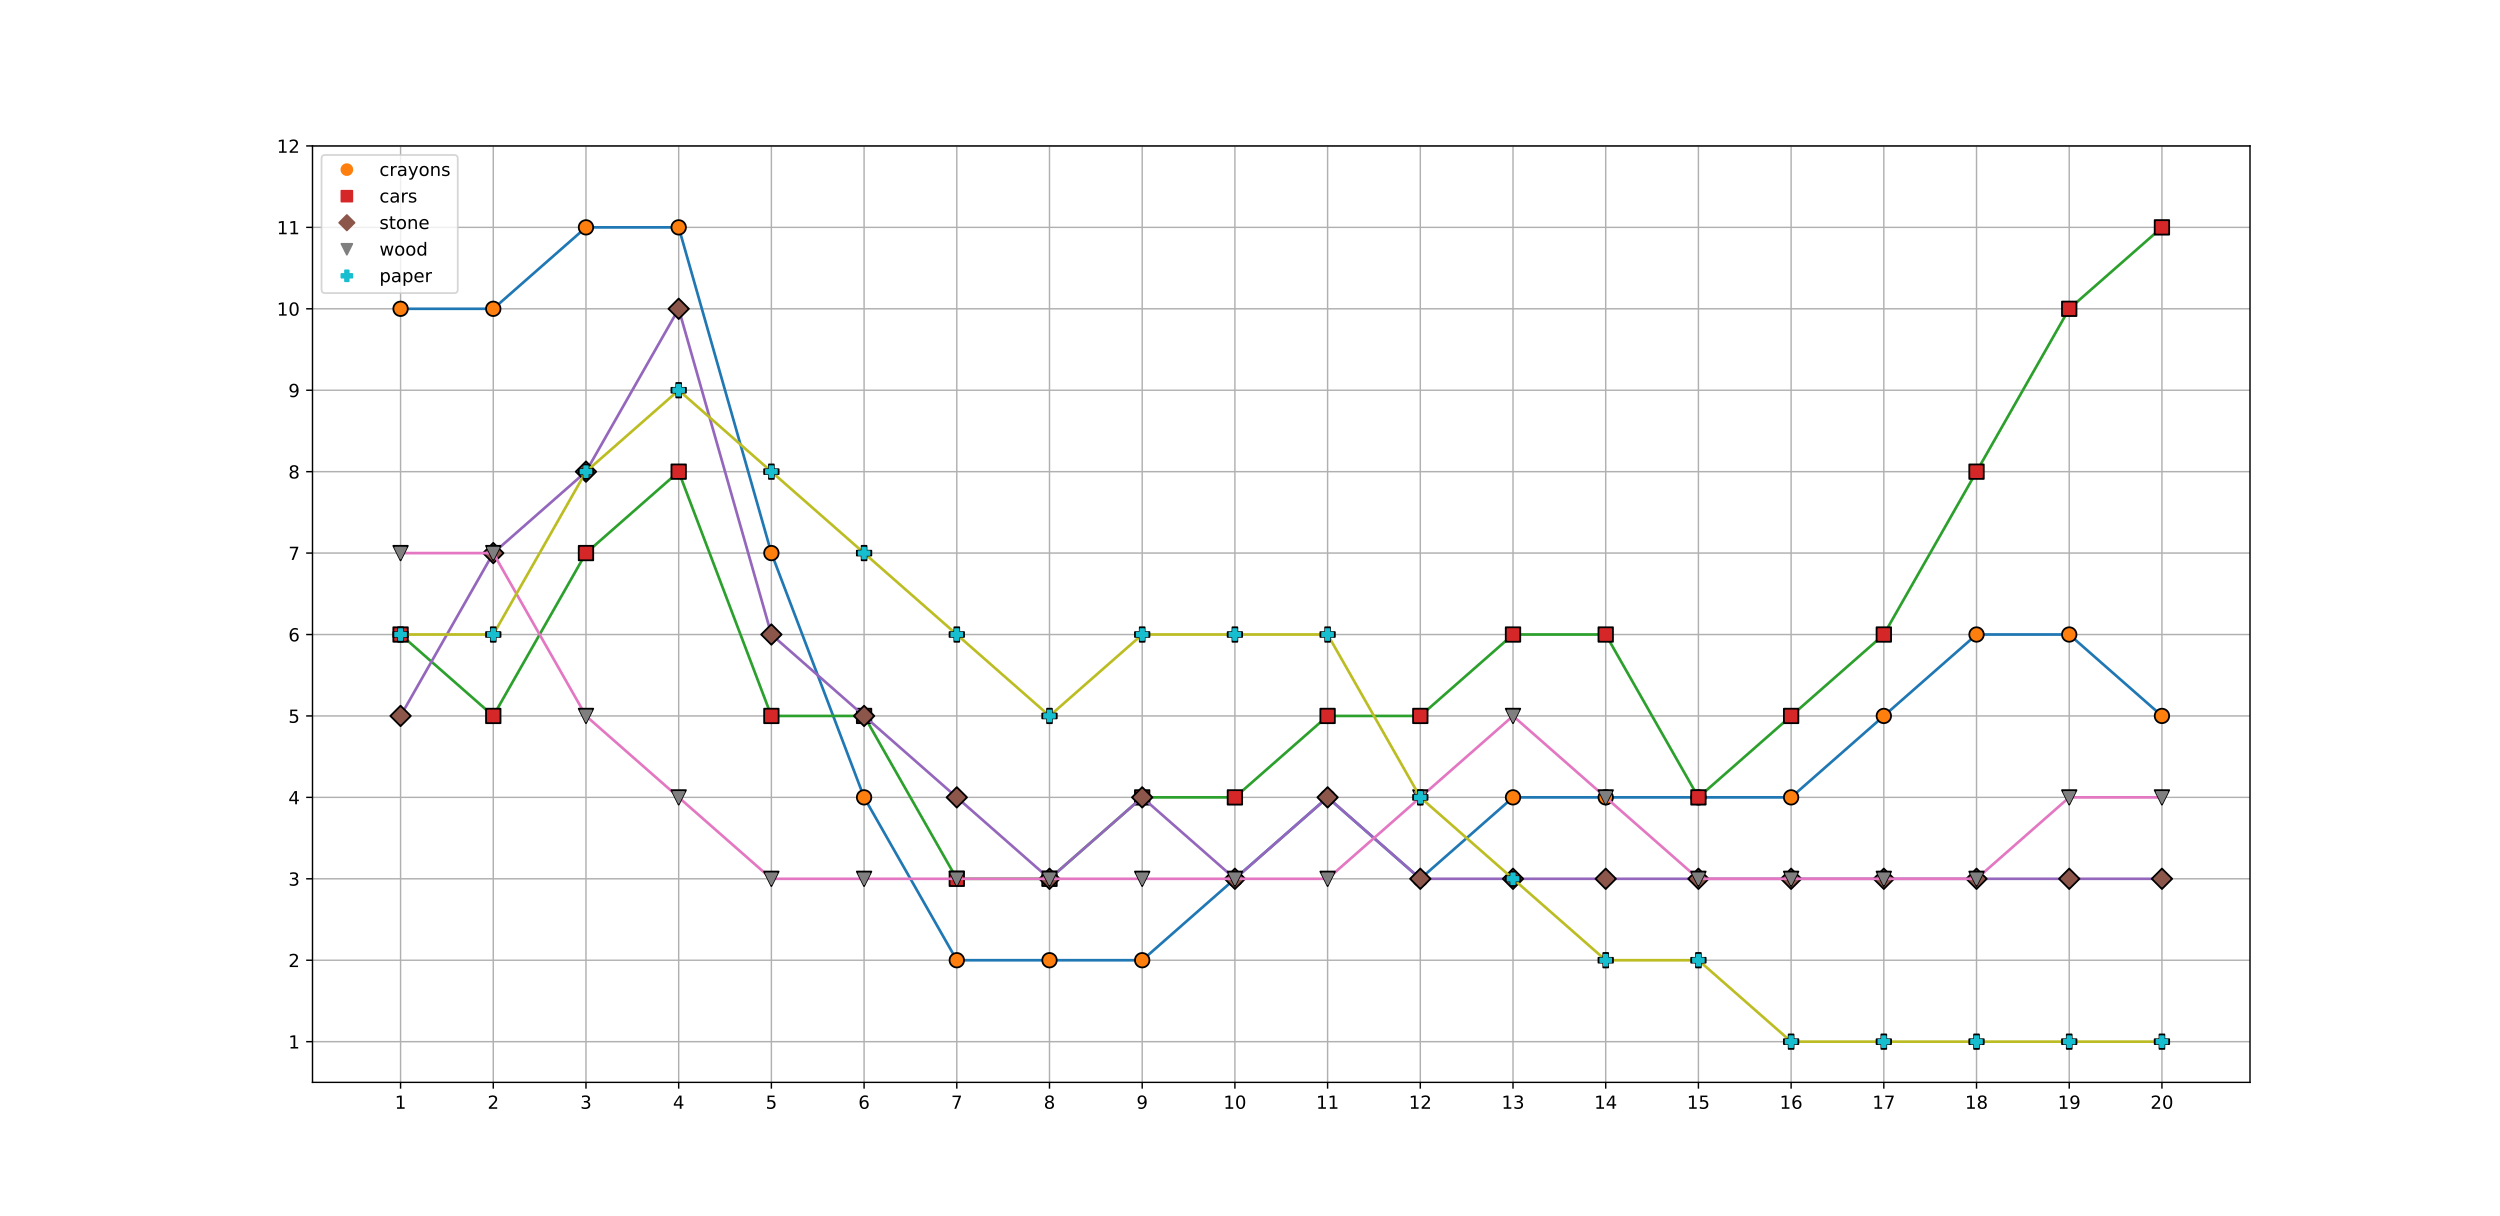 <?xml version="1.0" encoding="utf-8" standalone="no"?>
<!DOCTYPE svg PUBLIC "-//W3C//DTD SVG 1.1//EN"
  "http://www.w3.org/Graphics/SVG/1.1/DTD/svg11.dtd">
<!-- Created with matplotlib (https://matplotlib.org/) -->
<svg height="672.48pt" version="1.1" viewBox="0 0 1382.4 672.48" width="1382.4pt" xmlns="http://www.w3.org/2000/svg" xmlns:xlink="http://www.w3.org/1999/xlink">
 <defs>
  <style type="text/css">
*{stroke-linecap:butt;stroke-linejoin:round;}
  </style>
 </defs>
 <g id="figure_1">
  <g id="patch_1">
   <path d="M 0 672.48
L 1382.4 672.48
L 1382.4 0
L 0 0
z
" style="fill:#ffffff;"/>
  </g>
  <g id="axes_1">
   <g id="patch_2">
    <path d="M 172.8 598.507
L 1244.16 598.507
L 1244.16 80.698
L 172.8 80.698
z
" style="fill:#ffffff;"/>
   </g>
   <g id="matplotlib.axis_1">
    <g id="xtick_1">
     <g id="line2d_1">
      <path clip-path="url(#p216d74e6a3)" d="M 221.498 598.507
L 221.498 80.698
" style="fill:none;stroke:#b0b0b0;stroke-linecap:square;stroke-width:0.8;"/>
     </g>
     <g id="line2d_2">
      <defs>
       <path d="M 0 0
L 0 3.5
" id="m1dd3d6863e" style="stroke:#000000;stroke-width:0.8;"/>
      </defs>
      <g>
       <use style="stroke:#000000;stroke-width:0.8;" x="221.498" xlink:href="#m1dd3d6863e" y="598.507"/>
      </g>
     </g>
     <g id="text_1">
      <!-- 1 -->
      <defs>
       <path d="M 12.406 8.297
L 28.516 8.297
L 28.516 63.922
L 10.984 60.406
L 10.984 69.391
L 28.422 72.906
L 38.281 72.906
L 38.281 8.297
L 54.391 8.297
L 54.391 0
L 12.406 0
z
" id="DejaVuSans-49"/>
      </defs>
      <g transform="translate(218.317 613.106)scale(0.1 -0.1)">
       <use xlink:href="#DejaVuSans-49"/>
      </g>
     </g>
    </g>
    <g id="xtick_2">
     <g id="line2d_3">
      <path clip-path="url(#p216d74e6a3)" d="M 272.759 598.507
L 272.759 80.698
" style="fill:none;stroke:#b0b0b0;stroke-linecap:square;stroke-width:0.8;"/>
     </g>
     <g id="line2d_4">
      <g>
       <use style="stroke:#000000;stroke-width:0.8;" x="272.759" xlink:href="#m1dd3d6863e" y="598.507"/>
      </g>
     </g>
     <g id="text_2">
      <!-- 2 -->
      <defs>
       <path d="M 19.188 8.297
L 53.609 8.297
L 53.609 0
L 7.328 0
L 7.328 8.297
Q 12.938 14.109 22.625 23.891
Q 32.328 33.688 34.812 36.531
Q 39.547 41.844 41.422 45.531
Q 43.312 49.219 43.312 52.781
Q 43.312 58.594 39.234 62.25
Q 35.156 65.922 28.609 65.922
Q 23.969 65.922 18.812 64.312
Q 13.672 62.703 7.812 59.422
L 7.812 69.391
Q 13.766 71.781 18.938 73
Q 24.125 74.219 28.422 74.219
Q 39.75 74.219 46.484 68.547
Q 53.219 62.891 53.219 53.422
Q 53.219 48.922 51.531 44.891
Q 49.859 40.875 45.406 35.406
Q 44.188 33.984 37.641 27.219
Q 31.109 20.453 19.188 8.297
z
" id="DejaVuSans-50"/>
      </defs>
      <g transform="translate(269.578 613.106)scale(0.1 -0.1)">
       <use xlink:href="#DejaVuSans-50"/>
      </g>
     </g>
    </g>
    <g id="xtick_3">
     <g id="line2d_5">
      <path clip-path="url(#p216d74e6a3)" d="M 324.021 598.507
L 324.021 80.698
" style="fill:none;stroke:#b0b0b0;stroke-linecap:square;stroke-width:0.8;"/>
     </g>
     <g id="line2d_6">
      <g>
       <use style="stroke:#000000;stroke-width:0.8;" x="324.021" xlink:href="#m1dd3d6863e" y="598.507"/>
      </g>
     </g>
     <g id="text_3">
      <!-- 3 -->
      <defs>
       <path d="M 40.578 39.312
Q 47.656 37.797 51.625 33
Q 55.609 28.219 55.609 21.188
Q 55.609 10.406 48.188 4.484
Q 40.766 -1.422 27.094 -1.422
Q 22.516 -1.422 17.656 -0.516
Q 12.797 0.391 7.625 2.203
L 7.625 11.719
Q 11.719 9.328 16.594 8.109
Q 21.484 6.891 26.812 6.891
Q 36.078 6.891 40.938 10.547
Q 45.797 14.203 45.797 21.188
Q 45.797 27.641 41.281 31.266
Q 36.766 34.906 28.719 34.906
L 20.219 34.906
L 20.219 43.016
L 29.109 43.016
Q 36.375 43.016 40.234 45.922
Q 44.094 48.828 44.094 54.297
Q 44.094 59.906 40.109 62.906
Q 36.141 65.922 28.719 65.922
Q 24.656 65.922 20.016 65.031
Q 15.375 64.156 9.812 62.312
L 9.812 71.094
Q 15.438 72.656 20.344 73.438
Q 25.25 74.219 29.594 74.219
Q 40.828 74.219 47.359 69.109
Q 53.906 64.016 53.906 55.328
Q 53.906 49.266 50.438 45.094
Q 46.969 40.922 40.578 39.312
z
" id="DejaVuSans-51"/>
      </defs>
      <g transform="translate(320.839 613.106)scale(0.1 -0.1)">
       <use xlink:href="#DejaVuSans-51"/>
      </g>
     </g>
    </g>
    <g id="xtick_4">
     <g id="line2d_7">
      <path clip-path="url(#p216d74e6a3)" d="M 375.282 598.507
L 375.282 80.698
" style="fill:none;stroke:#b0b0b0;stroke-linecap:square;stroke-width:0.8;"/>
     </g>
     <g id="line2d_8">
      <g>
       <use style="stroke:#000000;stroke-width:0.8;" x="375.282" xlink:href="#m1dd3d6863e" y="598.507"/>
      </g>
     </g>
     <g id="text_4">
      <!-- 4 -->
      <defs>
       <path d="M 37.797 64.312
L 12.891 25.391
L 37.797 25.391
z
M 35.203 72.906
L 47.609 72.906
L 47.609 25.391
L 58.016 25.391
L 58.016 17.188
L 47.609 17.188
L 47.609 0
L 37.797 0
L 37.797 17.188
L 4.891 17.188
L 4.891 26.703
z
" id="DejaVuSans-52"/>
      </defs>
      <g transform="translate(372.101 613.106)scale(0.1 -0.1)">
       <use xlink:href="#DejaVuSans-52"/>
      </g>
     </g>
    </g>
    <g id="xtick_5">
     <g id="line2d_9">
      <path clip-path="url(#p216d74e6a3)" d="M 426.543 598.507
L 426.543 80.698
" style="fill:none;stroke:#b0b0b0;stroke-linecap:square;stroke-width:0.8;"/>
     </g>
     <g id="line2d_10">
      <g>
       <use style="stroke:#000000;stroke-width:0.8;" x="426.543" xlink:href="#m1dd3d6863e" y="598.507"/>
      </g>
     </g>
     <g id="text_5">
      <!-- 5 -->
      <defs>
       <path d="M 10.797 72.906
L 49.516 72.906
L 49.516 64.594
L 19.828 64.594
L 19.828 46.734
Q 21.969 47.469 24.109 47.828
Q 26.266 48.188 28.422 48.188
Q 40.625 48.188 47.75 41.5
Q 54.891 34.812 54.891 23.391
Q 54.891 11.625 47.562 5.094
Q 40.234 -1.422 26.906 -1.422
Q 22.312 -1.422 17.547 -0.641
Q 12.797 0.141 7.719 1.703
L 7.719 11.625
Q 12.109 9.234 16.797 8.062
Q 21.484 6.891 26.703 6.891
Q 35.156 6.891 40.078 11.328
Q 45.016 15.766 45.016 23.391
Q 45.016 31 40.078 35.438
Q 35.156 39.891 26.703 39.891
Q 22.75 39.891 18.812 39.016
Q 14.891 38.141 10.797 36.281
z
" id="DejaVuSans-53"/>
      </defs>
      <g transform="translate(423.362 613.106)scale(0.1 -0.1)">
       <use xlink:href="#DejaVuSans-53"/>
      </g>
     </g>
    </g>
    <g id="xtick_6">
     <g id="line2d_11">
      <path clip-path="url(#p216d74e6a3)" d="M 477.804 598.507
L 477.804 80.698
" style="fill:none;stroke:#b0b0b0;stroke-linecap:square;stroke-width:0.8;"/>
     </g>
     <g id="line2d_12">
      <g>
       <use style="stroke:#000000;stroke-width:0.8;" x="477.804" xlink:href="#m1dd3d6863e" y="598.507"/>
      </g>
     </g>
     <g id="text_6">
      <!-- 6 -->
      <defs>
       <path d="M 33.016 40.375
Q 26.375 40.375 22.484 35.828
Q 18.609 31.297 18.609 23.391
Q 18.609 15.531 22.484 10.953
Q 26.375 6.391 33.016 6.391
Q 39.656 6.391 43.531 10.953
Q 47.406 15.531 47.406 23.391
Q 47.406 31.297 43.531 35.828
Q 39.656 40.375 33.016 40.375
z
M 52.594 71.297
L 52.594 62.312
Q 48.875 64.062 45.094 64.984
Q 41.312 65.922 37.594 65.922
Q 27.828 65.922 22.672 59.328
Q 17.531 52.734 16.797 39.406
Q 19.672 43.656 24.016 45.922
Q 28.375 48.188 33.594 48.188
Q 44.578 48.188 50.953 41.516
Q 57.328 34.859 57.328 23.391
Q 57.328 12.156 50.688 5.359
Q 44.047 -1.422 33.016 -1.422
Q 20.359 -1.422 13.672 8.266
Q 6.984 17.969 6.984 36.375
Q 6.984 53.656 15.188 63.938
Q 23.391 74.219 37.203 74.219
Q 40.922 74.219 44.703 73.484
Q 48.484 72.75 52.594 71.297
z
" id="DejaVuSans-54"/>
      </defs>
      <g transform="translate(474.623 613.106)scale(0.1 -0.1)">
       <use xlink:href="#DejaVuSans-54"/>
      </g>
     </g>
    </g>
    <g id="xtick_7">
     <g id="line2d_13">
      <path clip-path="url(#p216d74e6a3)" d="M 529.066 598.507
L 529.066 80.698
" style="fill:none;stroke:#b0b0b0;stroke-linecap:square;stroke-width:0.8;"/>
     </g>
     <g id="line2d_14">
      <g>
       <use style="stroke:#000000;stroke-width:0.8;" x="529.066" xlink:href="#m1dd3d6863e" y="598.507"/>
      </g>
     </g>
     <g id="text_7">
      <!-- 7 -->
      <defs>
       <path d="M 8.203 72.906
L 55.078 72.906
L 55.078 68.703
L 28.609 0
L 18.312 0
L 43.219 64.594
L 8.203 64.594
z
" id="DejaVuSans-55"/>
      </defs>
      <g transform="translate(525.884 613.106)scale(0.1 -0.1)">
       <use xlink:href="#DejaVuSans-55"/>
      </g>
     </g>
    </g>
    <g id="xtick_8">
     <g id="line2d_15">
      <path clip-path="url(#p216d74e6a3)" d="M 580.327 598.507
L 580.327 80.698
" style="fill:none;stroke:#b0b0b0;stroke-linecap:square;stroke-width:0.8;"/>
     </g>
     <g id="line2d_16">
      <g>
       <use style="stroke:#000000;stroke-width:0.8;" x="580.327" xlink:href="#m1dd3d6863e" y="598.507"/>
      </g>
     </g>
     <g id="text_8">
      <!-- 8 -->
      <defs>
       <path d="M 31.781 34.625
Q 24.75 34.625 20.719 30.859
Q 16.703 27.094 16.703 20.516
Q 16.703 13.922 20.719 10.156
Q 24.75 6.391 31.781 6.391
Q 38.812 6.391 42.859 10.172
Q 46.922 13.969 46.922 20.516
Q 46.922 27.094 42.891 30.859
Q 38.875 34.625 31.781 34.625
z
M 21.922 38.812
Q 15.578 40.375 12.031 44.719
Q 8.5 49.078 8.5 55.328
Q 8.5 64.062 14.719 69.141
Q 20.953 74.219 31.781 74.219
Q 42.672 74.219 48.875 69.141
Q 55.078 64.062 55.078 55.328
Q 55.078 49.078 51.531 44.719
Q 48 40.375 41.703 38.812
Q 48.828 37.156 52.797 32.312
Q 56.781 27.484 56.781 20.516
Q 56.781 9.906 50.312 4.234
Q 43.844 -1.422 31.781 -1.422
Q 19.734 -1.422 13.25 4.234
Q 6.781 9.906 6.781 20.516
Q 6.781 27.484 10.781 32.312
Q 14.797 37.156 21.922 38.812
z
M 18.312 54.391
Q 18.312 48.734 21.844 45.562
Q 25.391 42.391 31.781 42.391
Q 38.141 42.391 41.719 45.562
Q 45.312 48.734 45.312 54.391
Q 45.312 60.062 41.719 63.234
Q 38.141 66.406 31.781 66.406
Q 25.391 66.406 21.844 63.234
Q 18.312 60.062 18.312 54.391
z
" id="DejaVuSans-56"/>
      </defs>
      <g transform="translate(577.146 613.106)scale(0.1 -0.1)">
       <use xlink:href="#DejaVuSans-56"/>
      </g>
     </g>
    </g>
    <g id="xtick_9">
     <g id="line2d_17">
      <path clip-path="url(#p216d74e6a3)" d="M 631.588 598.507
L 631.588 80.698
" style="fill:none;stroke:#b0b0b0;stroke-linecap:square;stroke-width:0.8;"/>
     </g>
     <g id="line2d_18">
      <g>
       <use style="stroke:#000000;stroke-width:0.8;" x="631.588" xlink:href="#m1dd3d6863e" y="598.507"/>
      </g>
     </g>
     <g id="text_9">
      <!-- 9 -->
      <defs>
       <path d="M 10.984 1.516
L 10.984 10.5
Q 14.703 8.734 18.5 7.812
Q 22.312 6.891 25.984 6.891
Q 35.75 6.891 40.891 13.453
Q 46.047 20.016 46.781 33.406
Q 43.953 29.203 39.594 26.953
Q 35.25 24.703 29.984 24.703
Q 19.047 24.703 12.672 31.312
Q 6.297 37.938 6.297 49.422
Q 6.297 60.641 12.938 67.422
Q 19.578 74.219 30.609 74.219
Q 43.266 74.219 49.922 64.516
Q 56.594 54.828 56.594 36.375
Q 56.594 19.141 48.406 8.859
Q 40.234 -1.422 26.422 -1.422
Q 22.703 -1.422 18.891 -0.688
Q 15.094 0.047 10.984 1.516
z
M 30.609 32.422
Q 37.25 32.422 41.125 36.953
Q 45.016 41.5 45.016 49.422
Q 45.016 57.281 41.125 61.844
Q 37.25 66.406 30.609 66.406
Q 23.969 66.406 20.094 61.844
Q 16.219 57.281 16.219 49.422
Q 16.219 41.5 20.094 36.953
Q 23.969 32.422 30.609 32.422
z
" id="DejaVuSans-57"/>
      </defs>
      <g transform="translate(628.407 613.106)scale(0.1 -0.1)">
       <use xlink:href="#DejaVuSans-57"/>
      </g>
     </g>
    </g>
    <g id="xtick_10">
     <g id="line2d_19">
      <path clip-path="url(#p216d74e6a3)" d="M 682.849 598.507
L 682.849 80.698
" style="fill:none;stroke:#b0b0b0;stroke-linecap:square;stroke-width:0.8;"/>
     </g>
     <g id="line2d_20">
      <g>
       <use style="stroke:#000000;stroke-width:0.8;" x="682.849" xlink:href="#m1dd3d6863e" y="598.507"/>
      </g>
     </g>
     <g id="text_10">
      <!-- 10 -->
      <defs>
       <path d="M 31.781 66.406
Q 24.172 66.406 20.328 58.906
Q 16.5 51.422 16.5 36.375
Q 16.5 21.391 20.328 13.891
Q 24.172 6.391 31.781 6.391
Q 39.453 6.391 43.281 13.891
Q 47.125 21.391 47.125 36.375
Q 47.125 51.422 43.281 58.906
Q 39.453 66.406 31.781 66.406
z
M 31.781 74.219
Q 44.047 74.219 50.516 64.516
Q 56.984 54.828 56.984 36.375
Q 56.984 17.969 50.516 8.266
Q 44.047 -1.422 31.781 -1.422
Q 19.531 -1.422 13.062 8.266
Q 6.594 17.969 6.594 36.375
Q 6.594 54.828 13.062 64.516
Q 19.531 74.219 31.781 74.219
z
" id="DejaVuSans-48"/>
      </defs>
      <g transform="translate(676.487 613.106)scale(0.1 -0.1)">
       <use xlink:href="#DejaVuSans-49"/>
       <use x="63.623" xlink:href="#DejaVuSans-48"/>
      </g>
     </g>
    </g>
    <g id="xtick_11">
     <g id="line2d_21">
      <path clip-path="url(#p216d74e6a3)" d="M 734.111 598.507
L 734.111 80.698
" style="fill:none;stroke:#b0b0b0;stroke-linecap:square;stroke-width:0.8;"/>
     </g>
     <g id="line2d_22">
      <g>
       <use style="stroke:#000000;stroke-width:0.8;" x="734.111" xlink:href="#m1dd3d6863e" y="598.507"/>
      </g>
     </g>
     <g id="text_11">
      <!-- 11 -->
      <g transform="translate(727.748 613.106)scale(0.1 -0.1)">
       <use xlink:href="#DejaVuSans-49"/>
       <use x="63.623" xlink:href="#DejaVuSans-49"/>
      </g>
     </g>
    </g>
    <g id="xtick_12">
     <g id="line2d_23">
      <path clip-path="url(#p216d74e6a3)" d="M 785.372 598.507
L 785.372 80.698
" style="fill:none;stroke:#b0b0b0;stroke-linecap:square;stroke-width:0.8;"/>
     </g>
     <g id="line2d_24">
      <g>
       <use style="stroke:#000000;stroke-width:0.8;" x="785.372" xlink:href="#m1dd3d6863e" y="598.507"/>
      </g>
     </g>
     <g id="text_12">
      <!-- 12 -->
      <g transform="translate(779.009 613.106)scale(0.1 -0.1)">
       <use xlink:href="#DejaVuSans-49"/>
       <use x="63.623" xlink:href="#DejaVuSans-50"/>
      </g>
     </g>
    </g>
    <g id="xtick_13">
     <g id="line2d_25">
      <path clip-path="url(#p216d74e6a3)" d="M 836.633 598.507
L 836.633 80.698
" style="fill:none;stroke:#b0b0b0;stroke-linecap:square;stroke-width:0.8;"/>
     </g>
     <g id="line2d_26">
      <g>
       <use style="stroke:#000000;stroke-width:0.8;" x="836.633" xlink:href="#m1dd3d6863e" y="598.507"/>
      </g>
     </g>
     <g id="text_13">
      <!-- 13 -->
      <g transform="translate(830.271 613.106)scale(0.1 -0.1)">
       <use xlink:href="#DejaVuSans-49"/>
       <use x="63.623" xlink:href="#DejaVuSans-51"/>
      </g>
     </g>
    </g>
    <g id="xtick_14">
     <g id="line2d_27">
      <path clip-path="url(#p216d74e6a3)" d="M 887.894 598.507
L 887.894 80.698
" style="fill:none;stroke:#b0b0b0;stroke-linecap:square;stroke-width:0.8;"/>
     </g>
     <g id="line2d_28">
      <g>
       <use style="stroke:#000000;stroke-width:0.8;" x="887.894" xlink:href="#m1dd3d6863e" y="598.507"/>
      </g>
     </g>
     <g id="text_14">
      <!-- 14 -->
      <g transform="translate(881.532 613.106)scale(0.1 -0.1)">
       <use xlink:href="#DejaVuSans-49"/>
       <use x="63.623" xlink:href="#DejaVuSans-52"/>
      </g>
     </g>
    </g>
    <g id="xtick_15">
     <g id="line2d_29">
      <path clip-path="url(#p216d74e6a3)" d="M 939.156 598.507
L 939.156 80.698
" style="fill:none;stroke:#b0b0b0;stroke-linecap:square;stroke-width:0.8;"/>
     </g>
     <g id="line2d_30">
      <g>
       <use style="stroke:#000000;stroke-width:0.8;" x="939.156" xlink:href="#m1dd3d6863e" y="598.507"/>
      </g>
     </g>
     <g id="text_15">
      <!-- 15 -->
      <g transform="translate(932.793 613.106)scale(0.1 -0.1)">
       <use xlink:href="#DejaVuSans-49"/>
       <use x="63.623" xlink:href="#DejaVuSans-53"/>
      </g>
     </g>
    </g>
    <g id="xtick_16">
     <g id="line2d_31">
      <path clip-path="url(#p216d74e6a3)" d="M 990.417 598.507
L 990.417 80.698
" style="fill:none;stroke:#b0b0b0;stroke-linecap:square;stroke-width:0.8;"/>
     </g>
     <g id="line2d_32">
      <g>
       <use style="stroke:#000000;stroke-width:0.8;" x="990.417" xlink:href="#m1dd3d6863e" y="598.507"/>
      </g>
     </g>
     <g id="text_16">
      <!-- 16 -->
      <g transform="translate(984.054 613.106)scale(0.1 -0.1)">
       <use xlink:href="#DejaVuSans-49"/>
       <use x="63.623" xlink:href="#DejaVuSans-54"/>
      </g>
     </g>
    </g>
    <g id="xtick_17">
     <g id="line2d_33">
      <path clip-path="url(#p216d74e6a3)" d="M 1041.678 598.507
L 1041.678 80.698
" style="fill:none;stroke:#b0b0b0;stroke-linecap:square;stroke-width:0.8;"/>
     </g>
     <g id="line2d_34">
      <g>
       <use style="stroke:#000000;stroke-width:0.8;" x="1041.678" xlink:href="#m1dd3d6863e" y="598.507"/>
      </g>
     </g>
     <g id="text_17">
      <!-- 17 -->
      <g transform="translate(1035.316 613.106)scale(0.1 -0.1)">
       <use xlink:href="#DejaVuSans-49"/>
       <use x="63.623" xlink:href="#DejaVuSans-55"/>
      </g>
     </g>
    </g>
    <g id="xtick_18">
     <g id="line2d_35">
      <path clip-path="url(#p216d74e6a3)" d="M 1092.939 598.507
L 1092.939 80.698
" style="fill:none;stroke:#b0b0b0;stroke-linecap:square;stroke-width:0.8;"/>
     </g>
     <g id="line2d_36">
      <g>
       <use style="stroke:#000000;stroke-width:0.8;" x="1092.939" xlink:href="#m1dd3d6863e" y="598.507"/>
      </g>
     </g>
     <g id="text_18">
      <!-- 18 -->
      <g transform="translate(1086.577 613.106)scale(0.1 -0.1)">
       <use xlink:href="#DejaVuSans-49"/>
       <use x="63.623" xlink:href="#DejaVuSans-56"/>
      </g>
     </g>
    </g>
    <g id="xtick_19">
     <g id="line2d_37">
      <path clip-path="url(#p216d74e6a3)" d="M 1144.201 598.507
L 1144.201 80.698
" style="fill:none;stroke:#b0b0b0;stroke-linecap:square;stroke-width:0.8;"/>
     </g>
     <g id="line2d_38">
      <g>
       <use style="stroke:#000000;stroke-width:0.8;" x="1144.201" xlink:href="#m1dd3d6863e" y="598.507"/>
      </g>
     </g>
     <g id="text_19">
      <!-- 19 -->
      <g transform="translate(1137.838 613.106)scale(0.1 -0.1)">
       <use xlink:href="#DejaVuSans-49"/>
       <use x="63.623" xlink:href="#DejaVuSans-57"/>
      </g>
     </g>
    </g>
    <g id="xtick_20">
     <g id="line2d_39">
      <path clip-path="url(#p216d74e6a3)" d="M 1195.462 598.507
L 1195.462 80.698
" style="fill:none;stroke:#b0b0b0;stroke-linecap:square;stroke-width:0.8;"/>
     </g>
     <g id="line2d_40">
      <g>
       <use style="stroke:#000000;stroke-width:0.8;" x="1195.462" xlink:href="#m1dd3d6863e" y="598.507"/>
      </g>
     </g>
     <g id="text_20">
      <!-- 20 -->
      <g transform="translate(1189.099 613.106)scale(0.1 -0.1)">
       <use xlink:href="#DejaVuSans-50"/>
       <use x="63.623" xlink:href="#DejaVuSans-48"/>
      </g>
     </g>
    </g>
   </g>
   <g id="matplotlib.axis_2">
    <g id="ytick_1">
     <g id="line2d_41">
      <path clip-path="url(#p216d74e6a3)" d="M 172.8 575.994
L 1244.16 575.994
" style="fill:none;stroke:#b0b0b0;stroke-linecap:square;stroke-width:0.8;"/>
     </g>
     <g id="line2d_42">
      <defs>
       <path d="M 0 0
L -3.5 0
" id="m24a0ea169f" style="stroke:#000000;stroke-width:0.8;"/>
      </defs>
      <g>
       <use style="stroke:#000000;stroke-width:0.8;" x="172.8" xlink:href="#m24a0ea169f" y="575.994"/>
      </g>
     </g>
     <g id="text_21">
      <!-- 1 -->
      <g transform="translate(159.438 579.793)scale(0.1 -0.1)">
       <use xlink:href="#DejaVuSans-49"/>
      </g>
     </g>
    </g>
    <g id="ytick_2">
     <g id="line2d_43">
      <path clip-path="url(#p216d74e6a3)" d="M 172.8 530.967
L 1244.16 530.967
" style="fill:none;stroke:#b0b0b0;stroke-linecap:square;stroke-width:0.8;"/>
     </g>
     <g id="line2d_44">
      <g>
       <use style="stroke:#000000;stroke-width:0.8;" x="172.8" xlink:href="#m24a0ea169f" y="530.967"/>
      </g>
     </g>
     <g id="text_22">
      <!-- 2 -->
      <g transform="translate(159.438 534.766)scale(0.1 -0.1)">
       <use xlink:href="#DejaVuSans-50"/>
      </g>
     </g>
    </g>
    <g id="ytick_3">
     <g id="line2d_45">
      <path clip-path="url(#p216d74e6a3)" d="M 172.8 485.94
L 1244.16 485.94
" style="fill:none;stroke:#b0b0b0;stroke-linecap:square;stroke-width:0.8;"/>
     </g>
     <g id="line2d_46">
      <g>
       <use style="stroke:#000000;stroke-width:0.8;" x="172.8" xlink:href="#m24a0ea169f" y="485.94"/>
      </g>
     </g>
     <g id="text_23">
      <!-- 3 -->
      <g transform="translate(159.438 489.739)scale(0.1 -0.1)">
       <use xlink:href="#DejaVuSans-51"/>
      </g>
     </g>
    </g>
    <g id="ytick_4">
     <g id="line2d_47">
      <path clip-path="url(#p216d74e6a3)" d="M 172.8 440.913
L 1244.16 440.913
" style="fill:none;stroke:#b0b0b0;stroke-linecap:square;stroke-width:0.8;"/>
     </g>
     <g id="line2d_48">
      <g>
       <use style="stroke:#000000;stroke-width:0.8;" x="172.8" xlink:href="#m24a0ea169f" y="440.913"/>
      </g>
     </g>
     <g id="text_24">
      <!-- 4 -->
      <g transform="translate(159.438 444.712)scale(0.1 -0.1)">
       <use xlink:href="#DejaVuSans-52"/>
      </g>
     </g>
    </g>
    <g id="ytick_5">
     <g id="line2d_49">
      <path clip-path="url(#p216d74e6a3)" d="M 172.8 395.886
L 1244.16 395.886
" style="fill:none;stroke:#b0b0b0;stroke-linecap:square;stroke-width:0.8;"/>
     </g>
     <g id="line2d_50">
      <g>
       <use style="stroke:#000000;stroke-width:0.8;" x="172.8" xlink:href="#m24a0ea169f" y="395.886"/>
      </g>
     </g>
     <g id="text_25">
      <!-- 5 -->
      <g transform="translate(159.438 399.685)scale(0.1 -0.1)">
       <use xlink:href="#DejaVuSans-53"/>
      </g>
     </g>
    </g>
    <g id="ytick_6">
     <g id="line2d_51">
      <path clip-path="url(#p216d74e6a3)" d="M 172.8 350.859
L 1244.16 350.859
" style="fill:none;stroke:#b0b0b0;stroke-linecap:square;stroke-width:0.8;"/>
     </g>
     <g id="line2d_52">
      <g>
       <use style="stroke:#000000;stroke-width:0.8;" x="172.8" xlink:href="#m24a0ea169f" y="350.859"/>
      </g>
     </g>
     <g id="text_26">
      <!-- 6 -->
      <g transform="translate(159.438 354.658)scale(0.1 -0.1)">
       <use xlink:href="#DejaVuSans-54"/>
      </g>
     </g>
    </g>
    <g id="ytick_7">
     <g id="line2d_53">
      <path clip-path="url(#p216d74e6a3)" d="M 172.8 305.832
L 1244.16 305.832
" style="fill:none;stroke:#b0b0b0;stroke-linecap:square;stroke-width:0.8;"/>
     </g>
     <g id="line2d_54">
      <g>
       <use style="stroke:#000000;stroke-width:0.8;" x="172.8" xlink:href="#m24a0ea169f" y="305.832"/>
      </g>
     </g>
     <g id="text_27">
      <!-- 7 -->
      <g transform="translate(159.438 309.631)scale(0.1 -0.1)">
       <use xlink:href="#DejaVuSans-55"/>
      </g>
     </g>
    </g>
    <g id="ytick_8">
     <g id="line2d_55">
      <path clip-path="url(#p216d74e6a3)" d="M 172.8 260.805
L 1244.16 260.805
" style="fill:none;stroke:#b0b0b0;stroke-linecap:square;stroke-width:0.8;"/>
     </g>
     <g id="line2d_56">
      <g>
       <use style="stroke:#000000;stroke-width:0.8;" x="172.8" xlink:href="#m24a0ea169f" y="260.805"/>
      </g>
     </g>
     <g id="text_28">
      <!-- 8 -->
      <g transform="translate(159.438 264.605)scale(0.1 -0.1)">
       <use xlink:href="#DejaVuSans-56"/>
      </g>
     </g>
    </g>
    <g id="ytick_9">
     <g id="line2d_57">
      <path clip-path="url(#p216d74e6a3)" d="M 172.8 215.778
L 1244.16 215.778
" style="fill:none;stroke:#b0b0b0;stroke-linecap:square;stroke-width:0.8;"/>
     </g>
     <g id="line2d_58">
      <g>
       <use style="stroke:#000000;stroke-width:0.8;" x="172.8" xlink:href="#m24a0ea169f" y="215.778"/>
      </g>
     </g>
     <g id="text_29">
      <!-- 9 -->
      <g transform="translate(159.438 219.578)scale(0.1 -0.1)">
       <use xlink:href="#DejaVuSans-57"/>
      </g>
     </g>
    </g>
    <g id="ytick_10">
     <g id="line2d_59">
      <path clip-path="url(#p216d74e6a3)" d="M 172.8 170.751
L 1244.16 170.751
" style="fill:none;stroke:#b0b0b0;stroke-linecap:square;stroke-width:0.8;"/>
     </g>
     <g id="line2d_60">
      <g>
       <use style="stroke:#000000;stroke-width:0.8;" x="172.8" xlink:href="#m24a0ea169f" y="170.751"/>
      </g>
     </g>
     <g id="text_30">
      <!-- 10 -->
      <g transform="translate(153.075 174.551)scale(0.1 -0.1)">
       <use xlink:href="#DejaVuSans-49"/>
       <use x="63.623" xlink:href="#DejaVuSans-48"/>
      </g>
     </g>
    </g>
    <g id="ytick_11">
     <g id="line2d_61">
      <path clip-path="url(#p216d74e6a3)" d="M 172.8 125.725
L 1244.16 125.725
" style="fill:none;stroke:#b0b0b0;stroke-linecap:square;stroke-width:0.8;"/>
     </g>
     <g id="line2d_62">
      <g>
       <use style="stroke:#000000;stroke-width:0.8;" x="172.8" xlink:href="#m24a0ea169f" y="125.725"/>
      </g>
     </g>
     <g id="text_31">
      <!-- 11 -->
      <g transform="translate(153.075 129.524)scale(0.1 -0.1)">
       <use xlink:href="#DejaVuSans-49"/>
       <use x="63.623" xlink:href="#DejaVuSans-49"/>
      </g>
     </g>
    </g>
    <g id="ytick_12">
     <g id="line2d_63">
      <path clip-path="url(#p216d74e6a3)" d="M 172.8 80.698
L 1244.16 80.698
" style="fill:none;stroke:#b0b0b0;stroke-linecap:square;stroke-width:0.8;"/>
     </g>
     <g id="line2d_64">
      <g>
       <use style="stroke:#000000;stroke-width:0.8;" x="172.8" xlink:href="#m24a0ea169f" y="80.698"/>
      </g>
     </g>
     <g id="text_32">
      <!-- 12 -->
      <g transform="translate(153.075 84.497)scale(0.1 -0.1)">
       <use xlink:href="#DejaVuSans-49"/>
       <use x="63.623" xlink:href="#DejaVuSans-50"/>
      </g>
     </g>
    </g>
   </g>
   <g id="line2d_65">
    <path clip-path="url(#p216d74e6a3)" d="M 221.498 170.751
L 272.759 170.751
L 324.021 125.725
L 375.282 125.725
L 426.543 305.832
L 477.804 440.913
L 529.066 530.967
L 580.327 530.967
L 631.588 530.967
L 682.849 485.94
L 734.111 440.913
L 785.372 485.94
L 836.633 440.913
L 887.894 440.913
L 939.156 440.913
L 990.417 440.913
L 1041.678 395.886
L 1092.939 350.859
L 1144.201 350.859
L 1195.462 395.886
" style="fill:none;stroke:#1f77b4;stroke-linecap:square;stroke-width:1.5;"/>
   </g>
   <g id="line2d_66">
    <defs>
     <path d="M 0 4
C 1.061 4 2.078 3.579 2.828 2.828
C 3.579 2.078 4 1.061 4 0
C 4 -1.061 3.579 -2.078 2.828 -2.828
C 2.078 -3.579 1.061 -4 0 -4
C -1.061 -4 -2.078 -3.579 -2.828 -2.828
C -3.579 -2.078 -4 -1.061 -4 0
C -4 1.061 -3.579 2.078 -2.828 2.828
C -2.078 3.579 -1.061 4 0 4
z
" id="m6e4aa2f26b" style="stroke:#000000;"/>
    </defs>
    <g clip-path="url(#p216d74e6a3)">
     <use style="stroke:#000000;" x="221.498" xlink:href="#m6e4aa2f26b" y="170.751"/>
     <use style="stroke:#000000;" x="272.759" xlink:href="#m6e4aa2f26b" y="170.751"/>
     <use style="stroke:#000000;" x="324.021" xlink:href="#m6e4aa2f26b" y="125.725"/>
     <use style="stroke:#000000;" x="375.282" xlink:href="#m6e4aa2f26b" y="125.725"/>
     <use style="stroke:#000000;" x="426.543" xlink:href="#m6e4aa2f26b" y="305.832"/>
     <use style="stroke:#000000;" x="477.804" xlink:href="#m6e4aa2f26b" y="440.913"/>
     <use style="stroke:#000000;" x="529.066" xlink:href="#m6e4aa2f26b" y="530.967"/>
     <use style="stroke:#000000;" x="580.327" xlink:href="#m6e4aa2f26b" y="530.967"/>
     <use style="stroke:#000000;" x="631.588" xlink:href="#m6e4aa2f26b" y="530.967"/>
     <use style="stroke:#000000;" x="682.849" xlink:href="#m6e4aa2f26b" y="485.94"/>
     <use style="stroke:#000000;" x="734.111" xlink:href="#m6e4aa2f26b" y="440.913"/>
     <use style="stroke:#000000;" x="785.372" xlink:href="#m6e4aa2f26b" y="485.94"/>
     <use style="stroke:#000000;" x="836.633" xlink:href="#m6e4aa2f26b" y="440.913"/>
     <use style="stroke:#000000;" x="887.894" xlink:href="#m6e4aa2f26b" y="440.913"/>
     <use style="stroke:#000000;" x="939.156" xlink:href="#m6e4aa2f26b" y="440.913"/>
     <use style="stroke:#000000;" x="990.417" xlink:href="#m6e4aa2f26b" y="440.913"/>
     <use style="stroke:#000000;" x="1041.678" xlink:href="#m6e4aa2f26b" y="395.886"/>
     <use style="stroke:#000000;" x="1092.939" xlink:href="#m6e4aa2f26b" y="350.859"/>
     <use style="stroke:#000000;" x="1144.201" xlink:href="#m6e4aa2f26b" y="350.859"/>
     <use style="stroke:#000000;" x="1195.462" xlink:href="#m6e4aa2f26b" y="395.886"/>
    </g>
   </g>
   <g id="line2d_67">
    <defs>
     <path d="M 0 3
C 0.796 3 1.559 2.684 2.121 2.121
C 2.684 1.559 3 0.796 3 0
C 3 -0.796 2.684 -1.559 2.121 -2.121
C 1.559 -2.684 0.796 -3 0 -3
C -0.796 -3 -1.559 -2.684 -2.121 -2.121
C -2.684 -1.559 -3 -0.796 -3 0
C -3 0.796 -2.684 1.559 -2.121 2.121
C -1.559 2.684 -0.796 3 0 3
z
" id="m6c1e554c9f" style="stroke:#ff7f0e;"/>
    </defs>
    <g clip-path="url(#p216d74e6a3)">
     <use style="fill:#ff7f0e;stroke:#ff7f0e;" x="221.498" xlink:href="#m6c1e554c9f" y="170.751"/>
     <use style="fill:#ff7f0e;stroke:#ff7f0e;" x="272.759" xlink:href="#m6c1e554c9f" y="170.751"/>
     <use style="fill:#ff7f0e;stroke:#ff7f0e;" x="324.021" xlink:href="#m6c1e554c9f" y="125.725"/>
     <use style="fill:#ff7f0e;stroke:#ff7f0e;" x="375.282" xlink:href="#m6c1e554c9f" y="125.725"/>
     <use style="fill:#ff7f0e;stroke:#ff7f0e;" x="426.543" xlink:href="#m6c1e554c9f" y="305.832"/>
     <use style="fill:#ff7f0e;stroke:#ff7f0e;" x="477.804" xlink:href="#m6c1e554c9f" y="440.913"/>
     <use style="fill:#ff7f0e;stroke:#ff7f0e;" x="529.066" xlink:href="#m6c1e554c9f" y="530.967"/>
     <use style="fill:#ff7f0e;stroke:#ff7f0e;" x="580.327" xlink:href="#m6c1e554c9f" y="530.967"/>
     <use style="fill:#ff7f0e;stroke:#ff7f0e;" x="631.588" xlink:href="#m6c1e554c9f" y="530.967"/>
     <use style="fill:#ff7f0e;stroke:#ff7f0e;" x="682.849" xlink:href="#m6c1e554c9f" y="485.94"/>
     <use style="fill:#ff7f0e;stroke:#ff7f0e;" x="734.111" xlink:href="#m6c1e554c9f" y="440.913"/>
     <use style="fill:#ff7f0e;stroke:#ff7f0e;" x="785.372" xlink:href="#m6c1e554c9f" y="485.94"/>
     <use style="fill:#ff7f0e;stroke:#ff7f0e;" x="836.633" xlink:href="#m6c1e554c9f" y="440.913"/>
     <use style="fill:#ff7f0e;stroke:#ff7f0e;" x="887.894" xlink:href="#m6c1e554c9f" y="440.913"/>
     <use style="fill:#ff7f0e;stroke:#ff7f0e;" x="939.156" xlink:href="#m6c1e554c9f" y="440.913"/>
     <use style="fill:#ff7f0e;stroke:#ff7f0e;" x="990.417" xlink:href="#m6c1e554c9f" y="440.913"/>
     <use style="fill:#ff7f0e;stroke:#ff7f0e;" x="1041.678" xlink:href="#m6c1e554c9f" y="395.886"/>
     <use style="fill:#ff7f0e;stroke:#ff7f0e;" x="1092.939" xlink:href="#m6c1e554c9f" y="350.859"/>
     <use style="fill:#ff7f0e;stroke:#ff7f0e;" x="1144.201" xlink:href="#m6c1e554c9f" y="350.859"/>
     <use style="fill:#ff7f0e;stroke:#ff7f0e;" x="1195.462" xlink:href="#m6c1e554c9f" y="395.886"/>
    </g>
   </g>
   <g id="line2d_68">
    <path clip-path="url(#p216d74e6a3)" d="M 221.498 350.859
L 272.759 395.886
L 324.021 305.832
L 375.282 260.805
L 426.543 395.886
L 477.804 395.886
L 529.066 485.94
L 580.327 485.94
L 631.588 440.913
L 682.849 440.913
L 734.111 395.886
L 785.372 395.886
L 836.633 350.859
L 887.894 350.859
L 939.156 440.913
L 990.417 395.886
L 1041.678 350.859
L 1092.939 260.805
L 1144.201 170.751
L 1195.462 125.725
" style="fill:none;stroke:#2ca02c;stroke-linecap:square;stroke-width:1.5;"/>
   </g>
   <g id="line2d_69">
    <defs>
     <path d="M -4 4
L 4 4
L 4 -4
L -4 -4
z
" id="m4aa66a35ea" style="stroke:#000000;stroke-linejoin:miter;"/>
    </defs>
    <g clip-path="url(#p216d74e6a3)">
     <use style="stroke:#000000;stroke-linejoin:miter;" x="221.498" xlink:href="#m4aa66a35ea" y="350.859"/>
     <use style="stroke:#000000;stroke-linejoin:miter;" x="272.759" xlink:href="#m4aa66a35ea" y="395.886"/>
     <use style="stroke:#000000;stroke-linejoin:miter;" x="324.021" xlink:href="#m4aa66a35ea" y="305.832"/>
     <use style="stroke:#000000;stroke-linejoin:miter;" x="375.282" xlink:href="#m4aa66a35ea" y="260.805"/>
     <use style="stroke:#000000;stroke-linejoin:miter;" x="426.543" xlink:href="#m4aa66a35ea" y="395.886"/>
     <use style="stroke:#000000;stroke-linejoin:miter;" x="477.804" xlink:href="#m4aa66a35ea" y="395.886"/>
     <use style="stroke:#000000;stroke-linejoin:miter;" x="529.066" xlink:href="#m4aa66a35ea" y="485.94"/>
     <use style="stroke:#000000;stroke-linejoin:miter;" x="580.327" xlink:href="#m4aa66a35ea" y="485.94"/>
     <use style="stroke:#000000;stroke-linejoin:miter;" x="631.588" xlink:href="#m4aa66a35ea" y="440.913"/>
     <use style="stroke:#000000;stroke-linejoin:miter;" x="682.849" xlink:href="#m4aa66a35ea" y="440.913"/>
     <use style="stroke:#000000;stroke-linejoin:miter;" x="734.111" xlink:href="#m4aa66a35ea" y="395.886"/>
     <use style="stroke:#000000;stroke-linejoin:miter;" x="785.372" xlink:href="#m4aa66a35ea" y="395.886"/>
     <use style="stroke:#000000;stroke-linejoin:miter;" x="836.633" xlink:href="#m4aa66a35ea" y="350.859"/>
     <use style="stroke:#000000;stroke-linejoin:miter;" x="887.894" xlink:href="#m4aa66a35ea" y="350.859"/>
     <use style="stroke:#000000;stroke-linejoin:miter;" x="939.156" xlink:href="#m4aa66a35ea" y="440.913"/>
     <use style="stroke:#000000;stroke-linejoin:miter;" x="990.417" xlink:href="#m4aa66a35ea" y="395.886"/>
     <use style="stroke:#000000;stroke-linejoin:miter;" x="1041.678" xlink:href="#m4aa66a35ea" y="350.859"/>
     <use style="stroke:#000000;stroke-linejoin:miter;" x="1092.939" xlink:href="#m4aa66a35ea" y="260.805"/>
     <use style="stroke:#000000;stroke-linejoin:miter;" x="1144.201" xlink:href="#m4aa66a35ea" y="170.751"/>
     <use style="stroke:#000000;stroke-linejoin:miter;" x="1195.462" xlink:href="#m4aa66a35ea" y="125.725"/>
    </g>
   </g>
   <g id="line2d_70">
    <defs>
     <path d="M -3 3
L 3 3
L 3 -3
L -3 -3
z
" id="m8f19302e90" style="stroke:#d62728;stroke-linejoin:miter;"/>
    </defs>
    <g clip-path="url(#p216d74e6a3)">
     <use style="fill:#d62728;stroke:#d62728;stroke-linejoin:miter;" x="221.498" xlink:href="#m8f19302e90" y="350.859"/>
     <use style="fill:#d62728;stroke:#d62728;stroke-linejoin:miter;" x="272.759" xlink:href="#m8f19302e90" y="395.886"/>
     <use style="fill:#d62728;stroke:#d62728;stroke-linejoin:miter;" x="324.021" xlink:href="#m8f19302e90" y="305.832"/>
     <use style="fill:#d62728;stroke:#d62728;stroke-linejoin:miter;" x="375.282" xlink:href="#m8f19302e90" y="260.805"/>
     <use style="fill:#d62728;stroke:#d62728;stroke-linejoin:miter;" x="426.543" xlink:href="#m8f19302e90" y="395.886"/>
     <use style="fill:#d62728;stroke:#d62728;stroke-linejoin:miter;" x="477.804" xlink:href="#m8f19302e90" y="395.886"/>
     <use style="fill:#d62728;stroke:#d62728;stroke-linejoin:miter;" x="529.066" xlink:href="#m8f19302e90" y="485.94"/>
     <use style="fill:#d62728;stroke:#d62728;stroke-linejoin:miter;" x="580.327" xlink:href="#m8f19302e90" y="485.94"/>
     <use style="fill:#d62728;stroke:#d62728;stroke-linejoin:miter;" x="631.588" xlink:href="#m8f19302e90" y="440.913"/>
     <use style="fill:#d62728;stroke:#d62728;stroke-linejoin:miter;" x="682.849" xlink:href="#m8f19302e90" y="440.913"/>
     <use style="fill:#d62728;stroke:#d62728;stroke-linejoin:miter;" x="734.111" xlink:href="#m8f19302e90" y="395.886"/>
     <use style="fill:#d62728;stroke:#d62728;stroke-linejoin:miter;" x="785.372" xlink:href="#m8f19302e90" y="395.886"/>
     <use style="fill:#d62728;stroke:#d62728;stroke-linejoin:miter;" x="836.633" xlink:href="#m8f19302e90" y="350.859"/>
     <use style="fill:#d62728;stroke:#d62728;stroke-linejoin:miter;" x="887.894" xlink:href="#m8f19302e90" y="350.859"/>
     <use style="fill:#d62728;stroke:#d62728;stroke-linejoin:miter;" x="939.156" xlink:href="#m8f19302e90" y="440.913"/>
     <use style="fill:#d62728;stroke:#d62728;stroke-linejoin:miter;" x="990.417" xlink:href="#m8f19302e90" y="395.886"/>
     <use style="fill:#d62728;stroke:#d62728;stroke-linejoin:miter;" x="1041.678" xlink:href="#m8f19302e90" y="350.859"/>
     <use style="fill:#d62728;stroke:#d62728;stroke-linejoin:miter;" x="1092.939" xlink:href="#m8f19302e90" y="260.805"/>
     <use style="fill:#d62728;stroke:#d62728;stroke-linejoin:miter;" x="1144.201" xlink:href="#m8f19302e90" y="170.751"/>
     <use style="fill:#d62728;stroke:#d62728;stroke-linejoin:miter;" x="1195.462" xlink:href="#m8f19302e90" y="125.725"/>
    </g>
   </g>
   <g id="line2d_71">
    <path clip-path="url(#p216d74e6a3)" d="M 221.498 395.886
L 272.759 305.832
L 324.021 260.805
L 375.282 170.751
L 426.543 350.859
L 477.804 395.886
L 529.066 440.913
L 580.327 485.94
L 631.588 440.913
L 682.849 485.94
L 734.111 440.913
L 785.372 485.94
L 836.633 485.94
L 887.894 485.94
L 939.156 485.94
L 990.417 485.94
L 1041.678 485.94
L 1092.939 485.94
L 1144.201 485.94
L 1195.462 485.94
" style="fill:none;stroke:#9467bd;stroke-linecap:square;stroke-width:1.5;"/>
   </g>
   <g id="line2d_72">
    <defs>
     <path d="M -0 5.657
L 5.657 0
L 0 -5.657
L -5.657 -0
z
" id="m505784e72e" style="stroke:#000000;stroke-linejoin:miter;"/>
    </defs>
    <g clip-path="url(#p216d74e6a3)">
     <use style="stroke:#000000;stroke-linejoin:miter;" x="221.498" xlink:href="#m505784e72e" y="395.886"/>
     <use style="stroke:#000000;stroke-linejoin:miter;" x="272.759" xlink:href="#m505784e72e" y="305.832"/>
     <use style="stroke:#000000;stroke-linejoin:miter;" x="324.021" xlink:href="#m505784e72e" y="260.805"/>
     <use style="stroke:#000000;stroke-linejoin:miter;" x="375.282" xlink:href="#m505784e72e" y="170.751"/>
     <use style="stroke:#000000;stroke-linejoin:miter;" x="426.543" xlink:href="#m505784e72e" y="350.859"/>
     <use style="stroke:#000000;stroke-linejoin:miter;" x="477.804" xlink:href="#m505784e72e" y="395.886"/>
     <use style="stroke:#000000;stroke-linejoin:miter;" x="529.066" xlink:href="#m505784e72e" y="440.913"/>
     <use style="stroke:#000000;stroke-linejoin:miter;" x="580.327" xlink:href="#m505784e72e" y="485.94"/>
     <use style="stroke:#000000;stroke-linejoin:miter;" x="631.588" xlink:href="#m505784e72e" y="440.913"/>
     <use style="stroke:#000000;stroke-linejoin:miter;" x="682.849" xlink:href="#m505784e72e" y="485.94"/>
     <use style="stroke:#000000;stroke-linejoin:miter;" x="734.111" xlink:href="#m505784e72e" y="440.913"/>
     <use style="stroke:#000000;stroke-linejoin:miter;" x="785.372" xlink:href="#m505784e72e" y="485.94"/>
     <use style="stroke:#000000;stroke-linejoin:miter;" x="836.633" xlink:href="#m505784e72e" y="485.94"/>
     <use style="stroke:#000000;stroke-linejoin:miter;" x="887.894" xlink:href="#m505784e72e" y="485.94"/>
     <use style="stroke:#000000;stroke-linejoin:miter;" x="939.156" xlink:href="#m505784e72e" y="485.94"/>
     <use style="stroke:#000000;stroke-linejoin:miter;" x="990.417" xlink:href="#m505784e72e" y="485.94"/>
     <use style="stroke:#000000;stroke-linejoin:miter;" x="1041.678" xlink:href="#m505784e72e" y="485.94"/>
     <use style="stroke:#000000;stroke-linejoin:miter;" x="1092.939" xlink:href="#m505784e72e" y="485.94"/>
     <use style="stroke:#000000;stroke-linejoin:miter;" x="1144.201" xlink:href="#m505784e72e" y="485.94"/>
     <use style="stroke:#000000;stroke-linejoin:miter;" x="1195.462" xlink:href="#m505784e72e" y="485.94"/>
    </g>
   </g>
   <g id="line2d_73">
    <defs>
     <path d="M -0 4.243
L 4.243 0
L 0 -4.243
L -4.243 -0
z
" id="m8e0cbd57bd" style="stroke:#8c564b;stroke-linejoin:miter;"/>
    </defs>
    <g clip-path="url(#p216d74e6a3)">
     <use style="fill:#8c564b;stroke:#8c564b;stroke-linejoin:miter;" x="221.498" xlink:href="#m8e0cbd57bd" y="395.886"/>
     <use style="fill:#8c564b;stroke:#8c564b;stroke-linejoin:miter;" x="272.759" xlink:href="#m8e0cbd57bd" y="305.832"/>
     <use style="fill:#8c564b;stroke:#8c564b;stroke-linejoin:miter;" x="324.021" xlink:href="#m8e0cbd57bd" y="260.805"/>
     <use style="fill:#8c564b;stroke:#8c564b;stroke-linejoin:miter;" x="375.282" xlink:href="#m8e0cbd57bd" y="170.751"/>
     <use style="fill:#8c564b;stroke:#8c564b;stroke-linejoin:miter;" x="426.543" xlink:href="#m8e0cbd57bd" y="350.859"/>
     <use style="fill:#8c564b;stroke:#8c564b;stroke-linejoin:miter;" x="477.804" xlink:href="#m8e0cbd57bd" y="395.886"/>
     <use style="fill:#8c564b;stroke:#8c564b;stroke-linejoin:miter;" x="529.066" xlink:href="#m8e0cbd57bd" y="440.913"/>
     <use style="fill:#8c564b;stroke:#8c564b;stroke-linejoin:miter;" x="580.327" xlink:href="#m8e0cbd57bd" y="485.94"/>
     <use style="fill:#8c564b;stroke:#8c564b;stroke-linejoin:miter;" x="631.588" xlink:href="#m8e0cbd57bd" y="440.913"/>
     <use style="fill:#8c564b;stroke:#8c564b;stroke-linejoin:miter;" x="682.849" xlink:href="#m8e0cbd57bd" y="485.94"/>
     <use style="fill:#8c564b;stroke:#8c564b;stroke-linejoin:miter;" x="734.111" xlink:href="#m8e0cbd57bd" y="440.913"/>
     <use style="fill:#8c564b;stroke:#8c564b;stroke-linejoin:miter;" x="785.372" xlink:href="#m8e0cbd57bd" y="485.94"/>
     <use style="fill:#8c564b;stroke:#8c564b;stroke-linejoin:miter;" x="836.633" xlink:href="#m8e0cbd57bd" y="485.94"/>
     <use style="fill:#8c564b;stroke:#8c564b;stroke-linejoin:miter;" x="887.894" xlink:href="#m8e0cbd57bd" y="485.94"/>
     <use style="fill:#8c564b;stroke:#8c564b;stroke-linejoin:miter;" x="939.156" xlink:href="#m8e0cbd57bd" y="485.94"/>
     <use style="fill:#8c564b;stroke:#8c564b;stroke-linejoin:miter;" x="990.417" xlink:href="#m8e0cbd57bd" y="485.94"/>
     <use style="fill:#8c564b;stroke:#8c564b;stroke-linejoin:miter;" x="1041.678" xlink:href="#m8e0cbd57bd" y="485.94"/>
     <use style="fill:#8c564b;stroke:#8c564b;stroke-linejoin:miter;" x="1092.939" xlink:href="#m8e0cbd57bd" y="485.94"/>
     <use style="fill:#8c564b;stroke:#8c564b;stroke-linejoin:miter;" x="1144.201" xlink:href="#m8e0cbd57bd" y="485.94"/>
     <use style="fill:#8c564b;stroke:#8c564b;stroke-linejoin:miter;" x="1195.462" xlink:href="#m8e0cbd57bd" y="485.94"/>
    </g>
   </g>
   <g id="line2d_74">
    <path clip-path="url(#p216d74e6a3)" d="M 221.498 305.832
L 272.759 305.832
L 324.021 395.886
L 375.282 440.913
L 426.543 485.94
L 477.804 485.94
L 529.066 485.94
L 580.327 485.94
L 631.588 485.94
L 682.849 485.94
L 734.111 485.94
L 785.372 440.913
L 836.633 395.886
L 887.894 440.913
L 939.156 485.94
L 990.417 485.94
L 1041.678 485.94
L 1092.939 485.94
L 1144.201 440.913
L 1195.462 440.913
" style="fill:none;stroke:#e377c2;stroke-linecap:square;stroke-width:1.5;"/>
   </g>
   <g id="line2d_75">
    <defs>
     <path d="M -0 4
L 4 -4
L -4 -4
z
" id="me0264060c7" style="stroke:#000000;stroke-linejoin:miter;"/>
    </defs>
    <g clip-path="url(#p216d74e6a3)">
     <use style="stroke:#000000;stroke-linejoin:miter;" x="221.498" xlink:href="#me0264060c7" y="305.832"/>
     <use style="stroke:#000000;stroke-linejoin:miter;" x="272.759" xlink:href="#me0264060c7" y="305.832"/>
     <use style="stroke:#000000;stroke-linejoin:miter;" x="324.021" xlink:href="#me0264060c7" y="395.886"/>
     <use style="stroke:#000000;stroke-linejoin:miter;" x="375.282" xlink:href="#me0264060c7" y="440.913"/>
     <use style="stroke:#000000;stroke-linejoin:miter;" x="426.543" xlink:href="#me0264060c7" y="485.94"/>
     <use style="stroke:#000000;stroke-linejoin:miter;" x="477.804" xlink:href="#me0264060c7" y="485.94"/>
     <use style="stroke:#000000;stroke-linejoin:miter;" x="529.066" xlink:href="#me0264060c7" y="485.94"/>
     <use style="stroke:#000000;stroke-linejoin:miter;" x="580.327" xlink:href="#me0264060c7" y="485.94"/>
     <use style="stroke:#000000;stroke-linejoin:miter;" x="631.588" xlink:href="#me0264060c7" y="485.94"/>
     <use style="stroke:#000000;stroke-linejoin:miter;" x="682.849" xlink:href="#me0264060c7" y="485.94"/>
     <use style="stroke:#000000;stroke-linejoin:miter;" x="734.111" xlink:href="#me0264060c7" y="485.94"/>
     <use style="stroke:#000000;stroke-linejoin:miter;" x="785.372" xlink:href="#me0264060c7" y="440.913"/>
     <use style="stroke:#000000;stroke-linejoin:miter;" x="836.633" xlink:href="#me0264060c7" y="395.886"/>
     <use style="stroke:#000000;stroke-linejoin:miter;" x="887.894" xlink:href="#me0264060c7" y="440.913"/>
     <use style="stroke:#000000;stroke-linejoin:miter;" x="939.156" xlink:href="#me0264060c7" y="485.94"/>
     <use style="stroke:#000000;stroke-linejoin:miter;" x="990.417" xlink:href="#me0264060c7" y="485.94"/>
     <use style="stroke:#000000;stroke-linejoin:miter;" x="1041.678" xlink:href="#me0264060c7" y="485.94"/>
     <use style="stroke:#000000;stroke-linejoin:miter;" x="1092.939" xlink:href="#me0264060c7" y="485.94"/>
     <use style="stroke:#000000;stroke-linejoin:miter;" x="1144.201" xlink:href="#me0264060c7" y="440.913"/>
     <use style="stroke:#000000;stroke-linejoin:miter;" x="1195.462" xlink:href="#me0264060c7" y="440.913"/>
    </g>
   </g>
   <g id="line2d_76">
    <defs>
     <path d="M -0 3
L 3 -3
L -3 -3
z
" id="mcfd6e1e2ea" style="stroke:#7f7f7f;stroke-linejoin:miter;"/>
    </defs>
    <g clip-path="url(#p216d74e6a3)">
     <use style="fill:#7f7f7f;stroke:#7f7f7f;stroke-linejoin:miter;" x="221.498" xlink:href="#mcfd6e1e2ea" y="305.832"/>
     <use style="fill:#7f7f7f;stroke:#7f7f7f;stroke-linejoin:miter;" x="272.759" xlink:href="#mcfd6e1e2ea" y="305.832"/>
     <use style="fill:#7f7f7f;stroke:#7f7f7f;stroke-linejoin:miter;" x="324.021" xlink:href="#mcfd6e1e2ea" y="395.886"/>
     <use style="fill:#7f7f7f;stroke:#7f7f7f;stroke-linejoin:miter;" x="375.282" xlink:href="#mcfd6e1e2ea" y="440.913"/>
     <use style="fill:#7f7f7f;stroke:#7f7f7f;stroke-linejoin:miter;" x="426.543" xlink:href="#mcfd6e1e2ea" y="485.94"/>
     <use style="fill:#7f7f7f;stroke:#7f7f7f;stroke-linejoin:miter;" x="477.804" xlink:href="#mcfd6e1e2ea" y="485.94"/>
     <use style="fill:#7f7f7f;stroke:#7f7f7f;stroke-linejoin:miter;" x="529.066" xlink:href="#mcfd6e1e2ea" y="485.94"/>
     <use style="fill:#7f7f7f;stroke:#7f7f7f;stroke-linejoin:miter;" x="580.327" xlink:href="#mcfd6e1e2ea" y="485.94"/>
     <use style="fill:#7f7f7f;stroke:#7f7f7f;stroke-linejoin:miter;" x="631.588" xlink:href="#mcfd6e1e2ea" y="485.94"/>
     <use style="fill:#7f7f7f;stroke:#7f7f7f;stroke-linejoin:miter;" x="682.849" xlink:href="#mcfd6e1e2ea" y="485.94"/>
     <use style="fill:#7f7f7f;stroke:#7f7f7f;stroke-linejoin:miter;" x="734.111" xlink:href="#mcfd6e1e2ea" y="485.94"/>
     <use style="fill:#7f7f7f;stroke:#7f7f7f;stroke-linejoin:miter;" x="785.372" xlink:href="#mcfd6e1e2ea" y="440.913"/>
     <use style="fill:#7f7f7f;stroke:#7f7f7f;stroke-linejoin:miter;" x="836.633" xlink:href="#mcfd6e1e2ea" y="395.886"/>
     <use style="fill:#7f7f7f;stroke:#7f7f7f;stroke-linejoin:miter;" x="887.894" xlink:href="#mcfd6e1e2ea" y="440.913"/>
     <use style="fill:#7f7f7f;stroke:#7f7f7f;stroke-linejoin:miter;" x="939.156" xlink:href="#mcfd6e1e2ea" y="485.94"/>
     <use style="fill:#7f7f7f;stroke:#7f7f7f;stroke-linejoin:miter;" x="990.417" xlink:href="#mcfd6e1e2ea" y="485.94"/>
     <use style="fill:#7f7f7f;stroke:#7f7f7f;stroke-linejoin:miter;" x="1041.678" xlink:href="#mcfd6e1e2ea" y="485.94"/>
     <use style="fill:#7f7f7f;stroke:#7f7f7f;stroke-linejoin:miter;" x="1092.939" xlink:href="#mcfd6e1e2ea" y="485.94"/>
     <use style="fill:#7f7f7f;stroke:#7f7f7f;stroke-linejoin:miter;" x="1144.201" xlink:href="#mcfd6e1e2ea" y="440.913"/>
     <use style="fill:#7f7f7f;stroke:#7f7f7f;stroke-linejoin:miter;" x="1195.462" xlink:href="#mcfd6e1e2ea" y="440.913"/>
    </g>
   </g>
   <g id="line2d_77">
    <path clip-path="url(#p216d74e6a3)" d="M 221.498 350.859
L 272.759 350.859
L 324.021 260.805
L 375.282 215.778
L 426.543 260.805
L 477.804 305.832
L 529.066 350.859
L 580.327 395.886
L 631.588 350.859
L 682.849 350.859
L 734.111 350.859
L 785.372 440.913
L 836.633 485.94
L 887.894 530.967
L 939.156 530.967
L 990.417 575.994
L 1041.678 575.994
L 1092.939 575.994
L 1144.201 575.994
L 1195.462 575.994
" style="fill:none;stroke:#bcbd22;stroke-linecap:square;stroke-width:1.5;"/>
   </g>
   <g id="line2d_78">
    <defs>
     <path d="M -1.333 4
L 1.333 4
L 1.333 1.333
L 4 1.333
L 4 -1.333
L 1.333 -1.333
L 1.333 -4
L -1.333 -4
L -1.333 -1.333
L -4 -1.333
L -4 1.333
L -1.333 1.333
z
" id="m8a17ddeb83" style="stroke:#000000;stroke-linejoin:miter;"/>
    </defs>
    <g clip-path="url(#p216d74e6a3)">
     <use style="stroke:#000000;stroke-linejoin:miter;" x="221.498" xlink:href="#m8a17ddeb83" y="350.859"/>
     <use style="stroke:#000000;stroke-linejoin:miter;" x="272.759" xlink:href="#m8a17ddeb83" y="350.859"/>
     <use style="stroke:#000000;stroke-linejoin:miter;" x="324.021" xlink:href="#m8a17ddeb83" y="260.805"/>
     <use style="stroke:#000000;stroke-linejoin:miter;" x="375.282" xlink:href="#m8a17ddeb83" y="215.778"/>
     <use style="stroke:#000000;stroke-linejoin:miter;" x="426.543" xlink:href="#m8a17ddeb83" y="260.805"/>
     <use style="stroke:#000000;stroke-linejoin:miter;" x="477.804" xlink:href="#m8a17ddeb83" y="305.832"/>
     <use style="stroke:#000000;stroke-linejoin:miter;" x="529.066" xlink:href="#m8a17ddeb83" y="350.859"/>
     <use style="stroke:#000000;stroke-linejoin:miter;" x="580.327" xlink:href="#m8a17ddeb83" y="395.886"/>
     <use style="stroke:#000000;stroke-linejoin:miter;" x="631.588" xlink:href="#m8a17ddeb83" y="350.859"/>
     <use style="stroke:#000000;stroke-linejoin:miter;" x="682.849" xlink:href="#m8a17ddeb83" y="350.859"/>
     <use style="stroke:#000000;stroke-linejoin:miter;" x="734.111" xlink:href="#m8a17ddeb83" y="350.859"/>
     <use style="stroke:#000000;stroke-linejoin:miter;" x="785.372" xlink:href="#m8a17ddeb83" y="440.913"/>
     <use style="stroke:#000000;stroke-linejoin:miter;" x="836.633" xlink:href="#m8a17ddeb83" y="485.94"/>
     <use style="stroke:#000000;stroke-linejoin:miter;" x="887.894" xlink:href="#m8a17ddeb83" y="530.967"/>
     <use style="stroke:#000000;stroke-linejoin:miter;" x="939.156" xlink:href="#m8a17ddeb83" y="530.967"/>
     <use style="stroke:#000000;stroke-linejoin:miter;" x="990.417" xlink:href="#m8a17ddeb83" y="575.994"/>
     <use style="stroke:#000000;stroke-linejoin:miter;" x="1041.678" xlink:href="#m8a17ddeb83" y="575.994"/>
     <use style="stroke:#000000;stroke-linejoin:miter;" x="1092.939" xlink:href="#m8a17ddeb83" y="575.994"/>
     <use style="stroke:#000000;stroke-linejoin:miter;" x="1144.201" xlink:href="#m8a17ddeb83" y="575.994"/>
     <use style="stroke:#000000;stroke-linejoin:miter;" x="1195.462" xlink:href="#m8a17ddeb83" y="575.994"/>
    </g>
   </g>
   <g id="line2d_79">
    <defs>
     <path d="M -1 3
L 1 3
L 1 1
L 3 1
L 3 -1
L 1 -1
L 1 -3
L -1 -3
L -1 -1
L -3 -1
L -3 1
L -1 1
z
" id="m6bda57cb0d" style="stroke:#17becf;stroke-linejoin:miter;"/>
    </defs>
    <g clip-path="url(#p216d74e6a3)">
     <use style="fill:#17becf;stroke:#17becf;stroke-linejoin:miter;" x="221.498" xlink:href="#m6bda57cb0d" y="350.859"/>
     <use style="fill:#17becf;stroke:#17becf;stroke-linejoin:miter;" x="272.759" xlink:href="#m6bda57cb0d" y="350.859"/>
     <use style="fill:#17becf;stroke:#17becf;stroke-linejoin:miter;" x="324.021" xlink:href="#m6bda57cb0d" y="260.805"/>
     <use style="fill:#17becf;stroke:#17becf;stroke-linejoin:miter;" x="375.282" xlink:href="#m6bda57cb0d" y="215.778"/>
     <use style="fill:#17becf;stroke:#17becf;stroke-linejoin:miter;" x="426.543" xlink:href="#m6bda57cb0d" y="260.805"/>
     <use style="fill:#17becf;stroke:#17becf;stroke-linejoin:miter;" x="477.804" xlink:href="#m6bda57cb0d" y="305.832"/>
     <use style="fill:#17becf;stroke:#17becf;stroke-linejoin:miter;" x="529.066" xlink:href="#m6bda57cb0d" y="350.859"/>
     <use style="fill:#17becf;stroke:#17becf;stroke-linejoin:miter;" x="580.327" xlink:href="#m6bda57cb0d" y="395.886"/>
     <use style="fill:#17becf;stroke:#17becf;stroke-linejoin:miter;" x="631.588" xlink:href="#m6bda57cb0d" y="350.859"/>
     <use style="fill:#17becf;stroke:#17becf;stroke-linejoin:miter;" x="682.849" xlink:href="#m6bda57cb0d" y="350.859"/>
     <use style="fill:#17becf;stroke:#17becf;stroke-linejoin:miter;" x="734.111" xlink:href="#m6bda57cb0d" y="350.859"/>
     <use style="fill:#17becf;stroke:#17becf;stroke-linejoin:miter;" x="785.372" xlink:href="#m6bda57cb0d" y="440.913"/>
     <use style="fill:#17becf;stroke:#17becf;stroke-linejoin:miter;" x="836.633" xlink:href="#m6bda57cb0d" y="485.94"/>
     <use style="fill:#17becf;stroke:#17becf;stroke-linejoin:miter;" x="887.894" xlink:href="#m6bda57cb0d" y="530.967"/>
     <use style="fill:#17becf;stroke:#17becf;stroke-linejoin:miter;" x="939.156" xlink:href="#m6bda57cb0d" y="530.967"/>
     <use style="fill:#17becf;stroke:#17becf;stroke-linejoin:miter;" x="990.417" xlink:href="#m6bda57cb0d" y="575.994"/>
     <use style="fill:#17becf;stroke:#17becf;stroke-linejoin:miter;" x="1041.678" xlink:href="#m6bda57cb0d" y="575.994"/>
     <use style="fill:#17becf;stroke:#17becf;stroke-linejoin:miter;" x="1092.939" xlink:href="#m6bda57cb0d" y="575.994"/>
     <use style="fill:#17becf;stroke:#17becf;stroke-linejoin:miter;" x="1144.201" xlink:href="#m6bda57cb0d" y="575.994"/>
     <use style="fill:#17becf;stroke:#17becf;stroke-linejoin:miter;" x="1195.462" xlink:href="#m6bda57cb0d" y="575.994"/>
    </g>
   </g>
   <g id="patch_3">
    <path d="M 172.8 598.507
L 172.8 80.698
" style="fill:none;stroke:#000000;stroke-linecap:square;stroke-linejoin:miter;stroke-width:0.8;"/>
   </g>
   <g id="patch_4">
    <path d="M 1244.16 598.507
L 1244.16 80.698
" style="fill:none;stroke:#000000;stroke-linecap:square;stroke-linejoin:miter;stroke-width:0.8;"/>
   </g>
   <g id="patch_5">
    <path d="M 172.8 598.507
L 1244.16 598.507
" style="fill:none;stroke:#000000;stroke-linecap:square;stroke-linejoin:miter;stroke-width:0.8;"/>
   </g>
   <g id="patch_6">
    <path d="M 172.8 80.698
L 1244.16 80.698
" style="fill:none;stroke:#000000;stroke-linecap:square;stroke-linejoin:miter;stroke-width:0.8;"/>
   </g>
   <g id="legend_1">
    <g id="patch_7">
     <path d="M 179.8 162.088
L 251.122 162.088
Q 253.122 162.088 253.122 160.088
L 253.122 87.698
Q 253.122 85.698 251.122 85.698
L 179.8 85.698
Q 177.8 85.698 177.8 87.698
L 177.8 160.088
Q 177.8 162.088 179.8 162.088
z
" style="fill:#ffffff;opacity:0.8;stroke:#cccccc;stroke-linejoin:miter;"/>
    </g>
    <g id="line2d_80"/>
    <g id="line2d_81">
     <g>
      <use style="fill:#ff7f0e;stroke:#ff7f0e;" x="191.8" xlink:href="#m6c1e554c9f" y="93.796"/>
     </g>
    </g>
    <g id="text_33">
     <!-- crayons -->
     <defs>
      <path d="M 48.781 52.594
L 48.781 44.188
Q 44.969 46.297 41.141 47.344
Q 37.312 48.391 33.406 48.391
Q 24.656 48.391 19.812 42.844
Q 14.984 37.312 14.984 27.297
Q 14.984 17.281 19.812 11.734
Q 24.656 6.203 33.406 6.203
Q 37.312 6.203 41.141 7.25
Q 44.969 8.297 48.781 10.406
L 48.781 2.094
Q 45.016 0.344 40.984 -0.531
Q 36.969 -1.422 32.422 -1.422
Q 20.062 -1.422 12.781 6.344
Q 5.516 14.109 5.516 27.297
Q 5.516 40.672 12.859 48.328
Q 20.219 56 33.016 56
Q 37.156 56 41.109 55.141
Q 45.062 54.297 48.781 52.594
z
" id="DejaVuSans-99"/>
      <path d="M 41.109 46.297
Q 39.594 47.172 37.812 47.578
Q 36.031 48 33.891 48
Q 26.266 48 22.188 43.047
Q 18.109 38.094 18.109 28.812
L 18.109 0
L 9.078 0
L 9.078 54.688
L 18.109 54.688
L 18.109 46.188
Q 20.953 51.172 25.484 53.578
Q 30.031 56 36.531 56
Q 37.453 56 38.578 55.875
Q 39.703 55.766 41.062 55.516
z
" id="DejaVuSans-114"/>
      <path d="M 34.281 27.484
Q 23.391 27.484 19.188 25
Q 14.984 22.516 14.984 16.5
Q 14.984 11.719 18.141 8.906
Q 21.297 6.109 26.703 6.109
Q 34.188 6.109 38.703 11.406
Q 43.219 16.703 43.219 25.484
L 43.219 27.484
z
M 52.203 31.203
L 52.203 0
L 43.219 0
L 43.219 8.297
Q 40.141 3.328 35.547 0.953
Q 30.953 -1.422 24.312 -1.422
Q 15.922 -1.422 10.953 3.297
Q 6 8.016 6 15.922
Q 6 25.141 12.172 29.828
Q 18.359 34.516 30.609 34.516
L 43.219 34.516
L 43.219 35.406
Q 43.219 41.609 39.141 45
Q 35.062 48.391 27.688 48.391
Q 23 48.391 18.547 47.266
Q 14.109 46.141 10.016 43.891
L 10.016 52.203
Q 14.938 54.109 19.578 55.047
Q 24.219 56 28.609 56
Q 40.484 56 46.344 49.844
Q 52.203 43.703 52.203 31.203
z
" id="DejaVuSans-97"/>
      <path d="M 32.172 -5.078
Q 28.375 -14.844 24.75 -17.812
Q 21.141 -20.797 15.094 -20.797
L 7.906 -20.797
L 7.906 -13.281
L 13.188 -13.281
Q 16.891 -13.281 18.938 -11.516
Q 21 -9.766 23.484 -3.219
L 25.094 0.875
L 2.984 54.688
L 12.5 54.688
L 29.594 11.922
L 46.688 54.688
L 56.203 54.688
z
" id="DejaVuSans-121"/>
      <path d="M 30.609 48.391
Q 23.391 48.391 19.188 42.75
Q 14.984 37.109 14.984 27.297
Q 14.984 17.484 19.156 11.844
Q 23.344 6.203 30.609 6.203
Q 37.797 6.203 41.984 11.859
Q 46.188 17.531 46.188 27.297
Q 46.188 37.016 41.984 42.703
Q 37.797 48.391 30.609 48.391
z
M 30.609 56
Q 42.328 56 49.016 48.375
Q 55.719 40.766 55.719 27.297
Q 55.719 13.875 49.016 6.219
Q 42.328 -1.422 30.609 -1.422
Q 18.844 -1.422 12.172 6.219
Q 5.516 13.875 5.516 27.297
Q 5.516 40.766 12.172 48.375
Q 18.844 56 30.609 56
z
" id="DejaVuSans-111"/>
      <path d="M 54.891 33.016
L 54.891 0
L 45.906 0
L 45.906 32.719
Q 45.906 40.484 42.875 44.328
Q 39.844 48.188 33.797 48.188
Q 26.516 48.188 22.312 43.547
Q 18.109 38.922 18.109 30.906
L 18.109 0
L 9.078 0
L 9.078 54.688
L 18.109 54.688
L 18.109 46.188
Q 21.344 51.125 25.703 53.562
Q 30.078 56 35.797 56
Q 45.219 56 50.047 50.172
Q 54.891 44.344 54.891 33.016
z
" id="DejaVuSans-110"/>
      <path d="M 44.281 53.078
L 44.281 44.578
Q 40.484 46.531 36.375 47.5
Q 32.281 48.484 27.875 48.484
Q 21.188 48.484 17.844 46.438
Q 14.5 44.391 14.5 40.281
Q 14.5 37.156 16.891 35.375
Q 19.281 33.594 26.516 31.984
L 29.594 31.297
Q 39.156 29.25 43.188 25.516
Q 47.219 21.781 47.219 15.094
Q 47.219 7.469 41.188 3.016
Q 35.156 -1.422 24.609 -1.422
Q 20.219 -1.422 15.453 -0.562
Q 10.688 0.297 5.422 2
L 5.422 11.281
Q 10.406 8.688 15.234 7.391
Q 20.062 6.109 24.812 6.109
Q 31.156 6.109 34.562 8.281
Q 37.984 10.453 37.984 14.406
Q 37.984 18.062 35.516 20.016
Q 33.062 21.969 24.703 23.781
L 21.578 24.516
Q 13.234 26.266 9.516 29.906
Q 5.812 33.547 5.812 39.891
Q 5.812 47.609 11.281 51.797
Q 16.75 56 26.812 56
Q 31.781 56 36.172 55.266
Q 40.578 54.547 44.281 53.078
z
" id="DejaVuSans-115"/>
     </defs>
     <g transform="translate(209.8 97.296)scale(0.1 -0.1)">
      <use xlink:href="#DejaVuSans-99"/>
      <use x="54.98" xlink:href="#DejaVuSans-114"/>
      <use x="96.094" xlink:href="#DejaVuSans-97"/>
      <use x="157.373" xlink:href="#DejaVuSans-121"/>
      <use x="216.553" xlink:href="#DejaVuSans-111"/>
      <use x="277.734" xlink:href="#DejaVuSans-110"/>
      <use x="341.113" xlink:href="#DejaVuSans-115"/>
     </g>
    </g>
    <g id="line2d_82"/>
    <g id="line2d_83">
     <g>
      <use style="fill:#d62728;stroke:#d62728;stroke-linejoin:miter;" x="191.8" xlink:href="#m8f19302e90" y="108.474"/>
     </g>
    </g>
    <g id="text_34">
     <!-- cars -->
     <g transform="translate(209.8 111.974)scale(0.1 -0.1)">
      <use xlink:href="#DejaVuSans-99"/>
      <use x="54.98" xlink:href="#DejaVuSans-97"/>
      <use x="116.26" xlink:href="#DejaVuSans-114"/>
      <use x="157.373" xlink:href="#DejaVuSans-115"/>
     </g>
    </g>
    <g id="line2d_84"/>
    <g id="line2d_85">
     <g>
      <use style="fill:#8c564b;stroke:#8c564b;stroke-linejoin:miter;" x="191.8" xlink:href="#m8e0cbd57bd" y="123.152"/>
     </g>
    </g>
    <g id="text_35">
     <!-- stone -->
     <defs>
      <path d="M 18.312 70.219
L 18.312 54.688
L 36.812 54.688
L 36.812 47.703
L 18.312 47.703
L 18.312 18.016
Q 18.312 11.328 20.141 9.422
Q 21.969 7.516 27.594 7.516
L 36.812 7.516
L 36.812 0
L 27.594 0
Q 17.188 0 13.234 3.875
Q 9.281 7.766 9.281 18.016
L 9.281 47.703
L 2.688 47.703
L 2.688 54.688
L 9.281 54.688
L 9.281 70.219
z
" id="DejaVuSans-116"/>
      <path d="M 56.203 29.594
L 56.203 25.203
L 14.891 25.203
Q 15.484 15.922 20.484 11.062
Q 25.484 6.203 34.422 6.203
Q 39.594 6.203 44.453 7.469
Q 49.312 8.734 54.109 11.281
L 54.109 2.781
Q 49.266 0.734 44.188 -0.344
Q 39.109 -1.422 33.891 -1.422
Q 20.797 -1.422 13.156 6.188
Q 5.516 13.812 5.516 26.812
Q 5.516 40.234 12.766 48.109
Q 20.016 56 32.328 56
Q 43.359 56 49.781 48.891
Q 56.203 41.797 56.203 29.594
z
M 47.219 32.234
Q 47.125 39.594 43.094 43.984
Q 39.062 48.391 32.422 48.391
Q 24.906 48.391 20.391 44.141
Q 15.875 39.891 15.188 32.172
z
" id="DejaVuSans-101"/>
     </defs>
     <g transform="translate(209.8 126.652)scale(0.1 -0.1)">
      <use xlink:href="#DejaVuSans-115"/>
      <use x="52.1" xlink:href="#DejaVuSans-116"/>
      <use x="91.309" xlink:href="#DejaVuSans-111"/>
      <use x="152.49" xlink:href="#DejaVuSans-110"/>
      <use x="215.869" xlink:href="#DejaVuSans-101"/>
     </g>
    </g>
    <g id="line2d_86"/>
    <g id="line2d_87">
     <g>
      <use style="fill:#7f7f7f;stroke:#7f7f7f;stroke-linejoin:miter;" x="191.8" xlink:href="#mcfd6e1e2ea" y="137.83"/>
     </g>
    </g>
    <g id="text_36">
     <!-- wood -->
     <defs>
      <path d="M 4.203 54.688
L 13.188 54.688
L 24.422 12.016
L 35.594 54.688
L 46.188 54.688
L 57.422 12.016
L 68.609 54.688
L 77.594 54.688
L 63.281 0
L 52.688 0
L 40.922 44.828
L 29.109 0
L 18.5 0
z
" id="DejaVuSans-119"/>
      <path d="M 45.406 46.391
L 45.406 75.984
L 54.391 75.984
L 54.391 0
L 45.406 0
L 45.406 8.203
Q 42.578 3.328 38.25 0.953
Q 33.938 -1.422 27.875 -1.422
Q 17.969 -1.422 11.734 6.484
Q 5.516 14.406 5.516 27.297
Q 5.516 40.188 11.734 48.094
Q 17.969 56 27.875 56
Q 33.938 56 38.25 53.625
Q 42.578 51.266 45.406 46.391
z
M 14.797 27.297
Q 14.797 17.391 18.875 11.75
Q 22.953 6.109 30.078 6.109
Q 37.203 6.109 41.297 11.75
Q 45.406 17.391 45.406 27.297
Q 45.406 37.203 41.297 42.844
Q 37.203 48.484 30.078 48.484
Q 22.953 48.484 18.875 42.844
Q 14.797 37.203 14.797 27.297
z
" id="DejaVuSans-100"/>
     </defs>
     <g transform="translate(209.8 141.33)scale(0.1 -0.1)">
      <use xlink:href="#DejaVuSans-119"/>
      <use x="81.787" xlink:href="#DejaVuSans-111"/>
      <use x="142.969" xlink:href="#DejaVuSans-111"/>
      <use x="204.15" xlink:href="#DejaVuSans-100"/>
     </g>
    </g>
    <g id="line2d_88"/>
    <g id="line2d_89">
     <g>
      <use style="fill:#17becf;stroke:#17becf;stroke-linejoin:miter;" x="191.8" xlink:href="#m6bda57cb0d" y="152.509"/>
     </g>
    </g>
    <g id="text_37">
     <!-- paper -->
     <defs>
      <path d="M 18.109 8.203
L 18.109 -20.797
L 9.078 -20.797
L 9.078 54.688
L 18.109 54.688
L 18.109 46.391
Q 20.953 51.266 25.266 53.625
Q 29.594 56 35.594 56
Q 45.562 56 51.781 48.094
Q 58.016 40.188 58.016 27.297
Q 58.016 14.406 51.781 6.484
Q 45.562 -1.422 35.594 -1.422
Q 29.594 -1.422 25.266 0.953
Q 20.953 3.328 18.109 8.203
z
M 48.688 27.297
Q 48.688 37.203 44.609 42.844
Q 40.531 48.484 33.406 48.484
Q 26.266 48.484 22.188 42.844
Q 18.109 37.203 18.109 27.297
Q 18.109 17.391 22.188 11.75
Q 26.266 6.109 33.406 6.109
Q 40.531 6.109 44.609 11.75
Q 48.688 17.391 48.688 27.297
z
" id="DejaVuSans-112"/>
     </defs>
     <g transform="translate(209.8 156.009)scale(0.1 -0.1)">
      <use xlink:href="#DejaVuSans-112"/>
      <use x="63.477" xlink:href="#DejaVuSans-97"/>
      <use x="124.756" xlink:href="#DejaVuSans-112"/>
      <use x="188.232" xlink:href="#DejaVuSans-101"/>
      <use x="249.756" xlink:href="#DejaVuSans-114"/>
     </g>
    </g>
   </g>
  </g>
 </g>
 <defs>
  <clipPath id="p216d74e6a3">
   <rect height="517.81" width="1071.36" x="172.8" y="80.698"/>
  </clipPath>
 </defs>
</svg>
